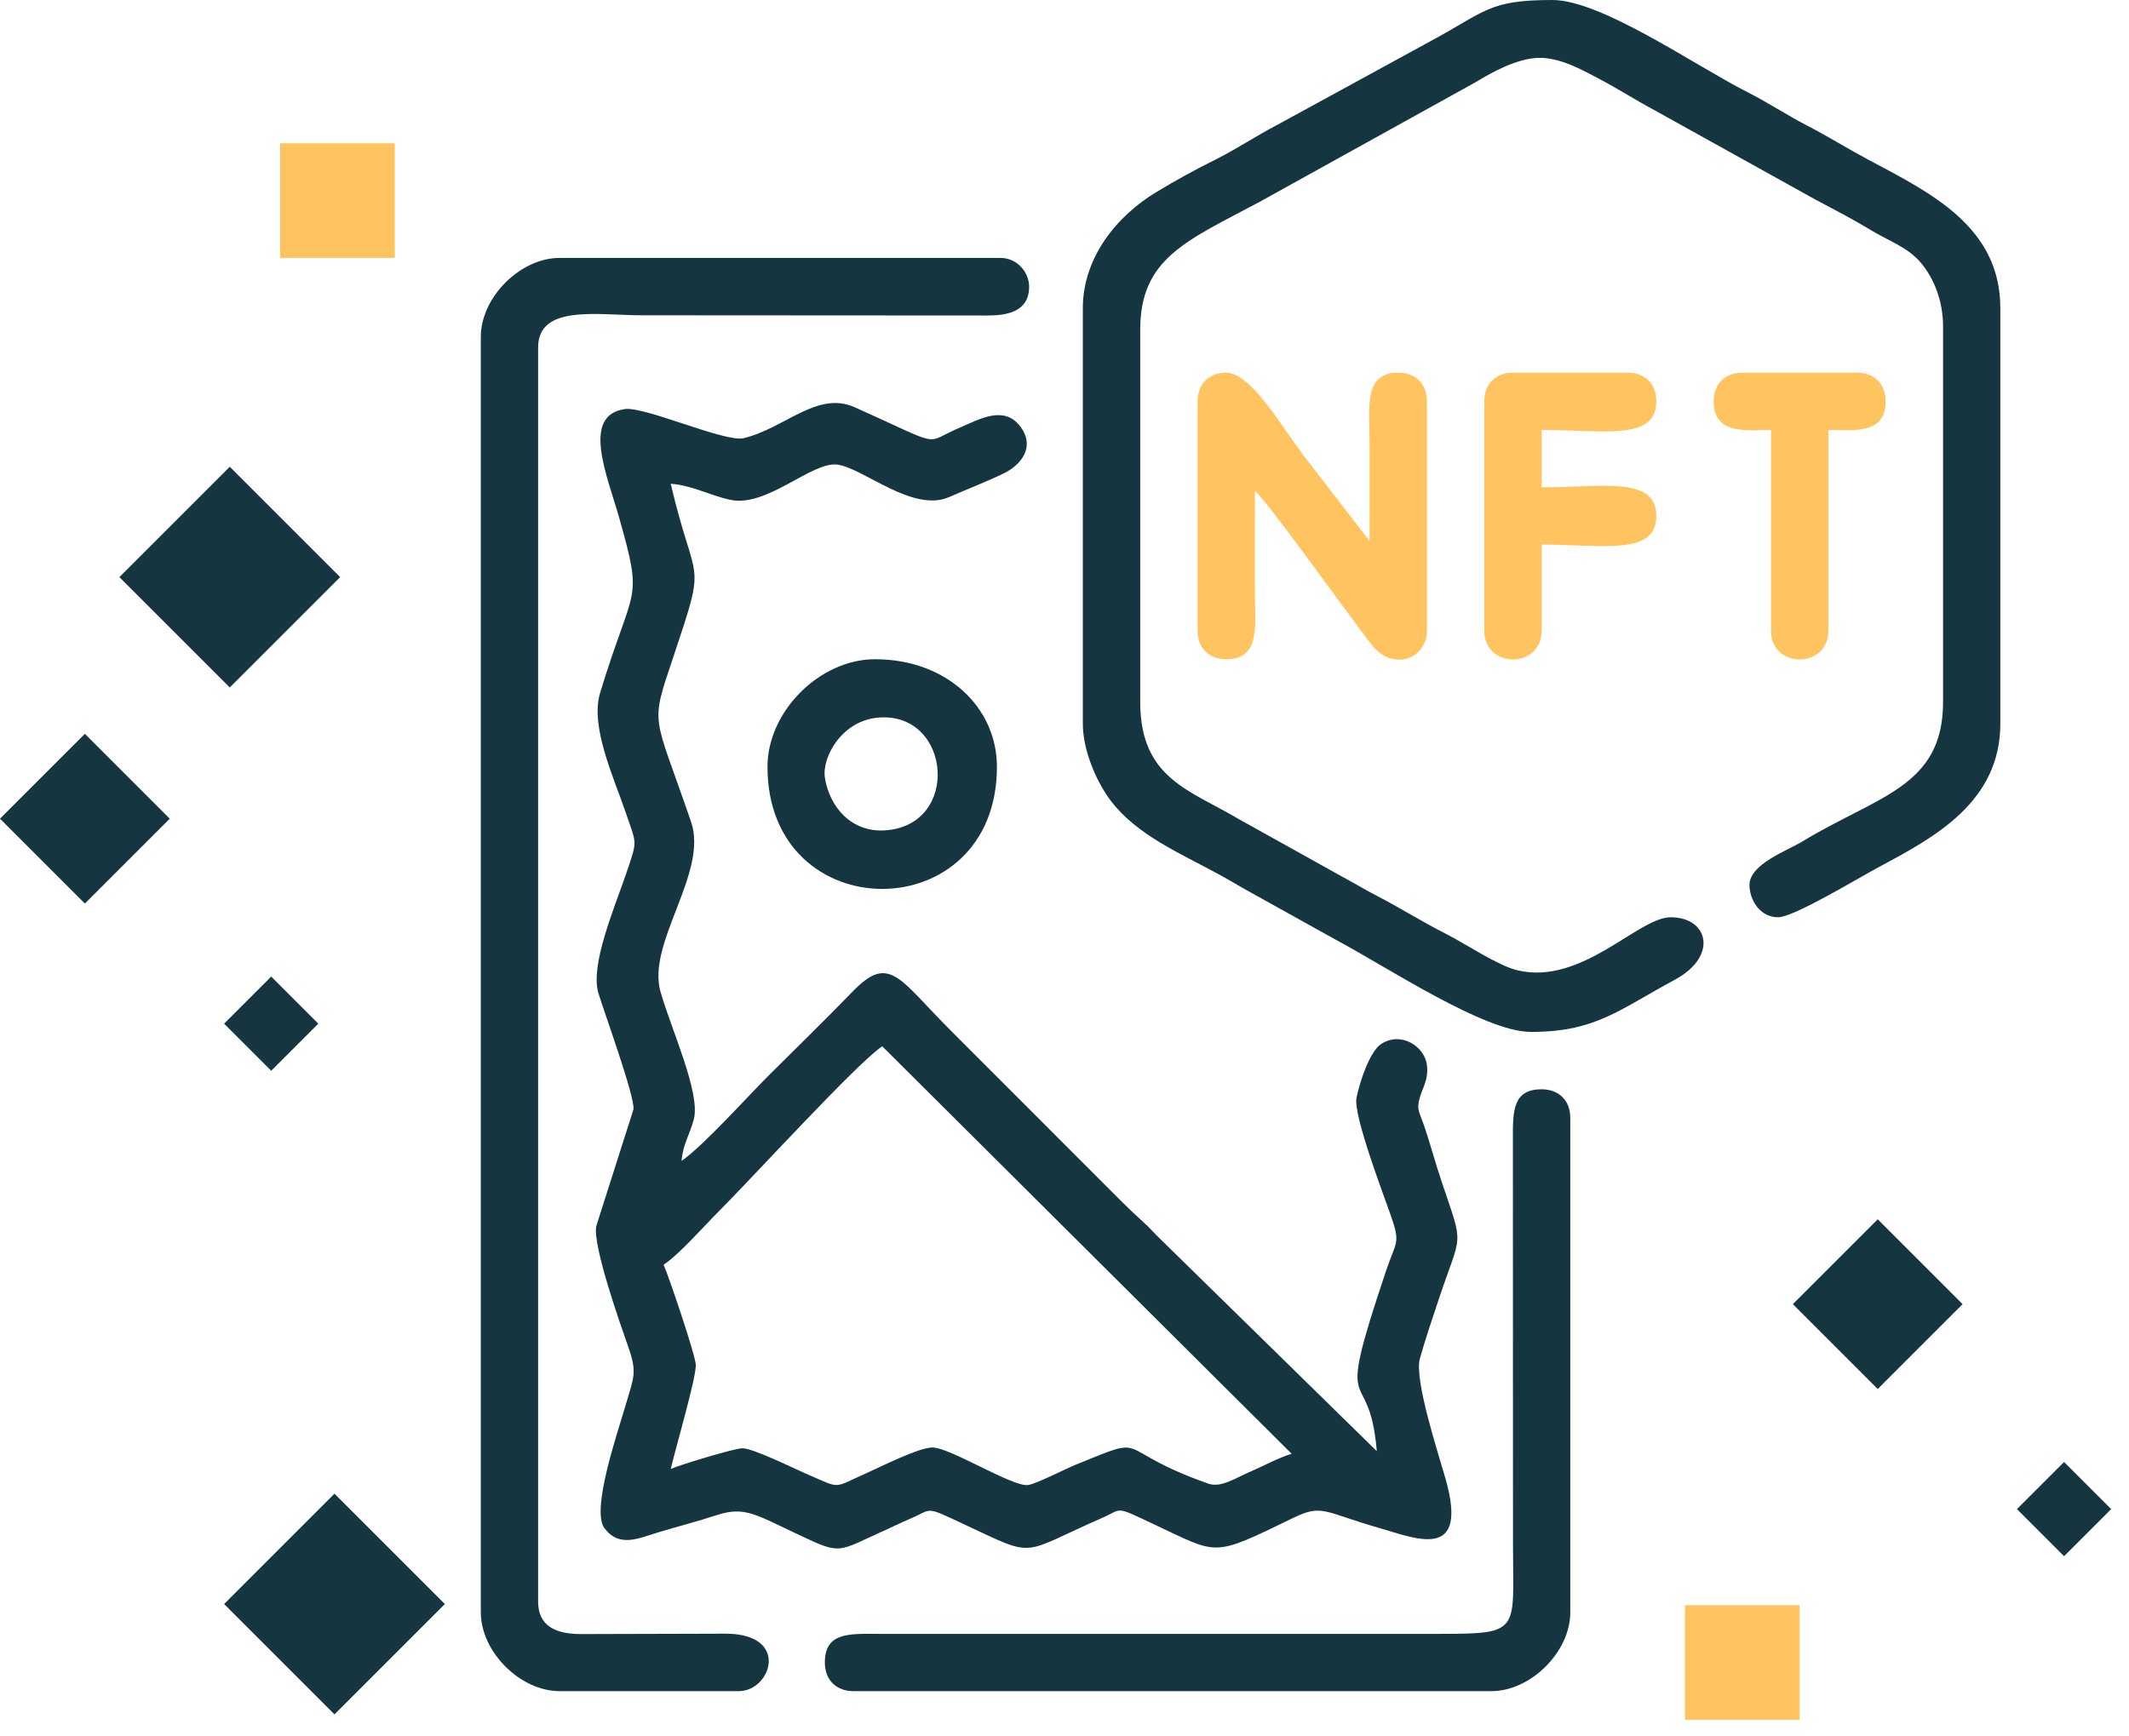 <svg width="114" height="93" viewBox="0 0 114 93" fill="none" xmlns="http://www.w3.org/2000/svg">
<path fill-rule="evenodd" clip-rule="evenodd" d="M35.533 67.74C36.382 67.172 37.645 65.723 38.457 64.911C40.325 63.043 45.882 56.945 47.24 56.038L69.164 77.865C68.501 78.056 67.641 78.524 66.951 78.821C66.165 79.155 65.38 79.702 64.701 79.463C59.378 77.584 61.771 76.751 57.573 78.46C57.048 78.672 55.472 79.484 55.042 79.537C54.198 79.638 50.876 77.526 49.926 77.526C49.204 77.526 47.134 78.571 46.465 78.868C44.523 79.723 45.123 79.771 43.154 78.927C42.448 78.619 40.336 77.574 39.757 77.568C39.338 77.563 36.318 78.486 35.915 78.677C36.196 77.483 37.258 73.869 37.258 73.116C37.258 72.622 35.772 68.244 35.533 67.74ZM73.723 77.722L61.994 66.227C61.968 66.201 61.925 66.158 61.899 66.132C61.872 66.1 61.835 66.062 61.803 66.031L61.426 65.643C61.394 65.617 61.352 65.58 61.325 65.553C61.299 65.526 61.256 65.484 61.225 65.457C60.784 65.054 60.487 64.778 60.046 64.338L50.934 55.22C48.127 52.418 47.638 51.059 45.654 53.108C44.136 54.673 42.692 56.075 41.142 57.619C40.023 58.739 37.587 61.44 36.493 62.178C36.568 61.276 36.934 60.777 37.152 59.944C37.518 58.532 35.942 55.135 35.368 53.119C34.615 50.486 37.942 46.75 37.003 44.012C34.955 38.036 34.79 38.975 36.085 35.096C37.879 29.709 37.242 31.593 35.915 25.909C37.109 26.005 37.942 26.514 39.099 26.769C41.063 27.199 43.472 24.699 44.842 24.885C46.232 25.071 48.886 27.48 50.828 26.62C51.82 26.185 52.871 25.782 53.773 25.341C54.66 24.906 55.498 23.914 54.585 22.783C53.71 21.701 52.388 22.486 51.486 22.863C49.321 23.765 50.727 24.025 45.765 21.812C43.754 20.915 42.034 22.937 39.821 23.468C38.834 23.707 34.519 21.759 33.463 21.908C31.107 22.242 32.519 25.485 33.15 27.713C34.471 32.389 33.935 31.179 32.136 37.102C31.584 38.911 32.864 41.629 33.495 43.492C34.095 45.259 34.153 44.951 33.543 46.75C32.901 48.634 31.59 51.675 32.041 53.188C32.343 54.191 34.01 58.755 33.92 59.418L31.924 65.68C31.738 66.752 33.23 70.961 33.638 72.129C34.137 73.53 33.935 73.758 33.49 75.292C33.039 76.836 31.643 80.885 32.365 81.846C33.161 82.902 34.169 82.398 35.273 82.063C36.403 81.724 37.316 81.496 38.388 81.145C39.885 80.657 40.495 81.135 42.761 82.196C45.096 83.3 44.783 83.125 47.426 81.941C47.898 81.729 48.201 81.57 48.748 81.336C49.963 80.816 49.485 80.641 51.587 81.623C55.578 83.491 54.527 83.257 59.059 81.278C60.121 80.811 59.654 80.636 61.755 81.623C65.284 83.273 64.839 83.438 69.244 81.299C70.804 80.54 70.873 80.981 73.829 81.83C75.819 82.403 78.664 83.65 77.406 79.213C77.024 77.86 75.708 73.88 76.031 72.755C76.344 71.656 76.679 70.674 77.056 69.539C78.266 65.909 78.404 66.88 77.199 63.303C76.849 62.268 76.573 61.201 76.233 60.23C75.968 59.466 75.84 59.418 76.037 58.744C76.185 58.245 76.509 57.789 76.403 57.019C76.265 56.038 75.034 55.236 73.978 55.9C73.325 56.303 72.778 58.054 72.635 58.808C72.454 59.736 74.121 64.083 74.466 65.081C75.007 66.625 74.763 66.445 74.222 68.053C71.361 76.56 73.303 72.718 73.723 77.722Z" fill="#153540"/>
<path fill-rule="evenodd" clip-rule="evenodd" d="M57.982 16.505V38.763C57.982 40.132 58.641 41.634 59.219 42.52C60.519 44.511 62.812 45.519 65.02 46.697C65.593 46.999 66.07 47.291 66.612 47.599L71.547 50.343C74.275 51.797 79.481 55.268 81.97 55.268C85.399 55.268 86.598 54.143 89.713 52.455C92.011 51.203 91.475 49.128 89.459 49.128C87.713 49.128 84.704 52.795 81.249 51.967C80.193 51.712 78.526 50.577 77.433 50.019C76.117 49.356 74.986 48.629 73.718 47.976C73.081 47.647 72.588 47.339 71.866 46.952L66.32 43.863C63.725 42.319 61.055 41.698 61.055 37.611V17.657C61.055 13.825 63.544 12.896 67.45 10.81L79.057 4.378C79.89 3.869 81.212 3.136 82.374 3.099C83.557 3.067 84.799 3.789 85.622 4.219C86.593 4.729 87.543 5.339 88.562 5.886L97.197 10.683C98.242 11.24 99.187 11.723 100.168 12.318C101.129 12.907 102.116 13.215 102.843 14.059C103.517 14.849 104.043 16.064 104.043 17.466V37.611C104.043 42.154 100.513 42.632 96.522 45.062C95.679 45.572 93.678 46.283 93.678 47.398C93.678 48.183 94.225 49.128 95.212 49.128C96.055 49.128 99.547 46.999 100.715 46.379C103.581 44.845 107.11 42.945 107.11 38.763V16.505C107.11 12.127 103.347 10.317 100.073 8.571C98.911 7.95 97.892 7.308 96.751 6.719C95.684 6.167 94.676 5.493 93.55 4.925C90.738 3.497 85.749 0 83.122 0C79.688 0 79.561 0.616 76.536 2.24L68.347 6.713C67.286 7.265 66.272 7.945 65.152 8.513C64.017 9.08 63.008 9.627 61.931 10.28C59.776 11.575 57.982 13.814 57.982 16.505Z" fill="#153540"/>
<path fill-rule="evenodd" clip-rule="evenodd" d="M25.746 18.039V86.357C25.746 88.469 27.853 90.576 29.965 90.576H39.56C41.301 90.576 42.347 87.477 38.801 87.498L31.106 87.519C29.742 87.519 28.814 87.079 28.814 85.778V18.612C28.814 16.282 32.035 16.887 34.381 16.887L52.812 16.898C53.921 16.903 55.105 16.707 55.105 15.353C55.105 14.595 54.479 13.814 53.571 13.814H29.965C27.853 13.814 25.746 15.927 25.746 18.039Z" fill="#153540"/>
<path fill-rule="evenodd" clip-rule="evenodd" d="M44.168 89.042C44.168 89.971 44.773 90.576 45.702 90.576H79.863C81.97 90.576 84.083 88.469 84.083 86.357V59.874C84.083 58.946 83.478 58.341 82.549 58.341C81.02 58.341 80.999 59.471 81.01 61.021L81.015 82.711C81.015 87.349 81.487 87.508 77.173 87.508H47.044C45.431 87.498 44.168 87.434 44.168 89.042Z" fill="#153540"/>
<path fill-rule="evenodd" clip-rule="evenodd" d="M64.127 21.494V33.774C64.127 34.703 64.732 35.308 65.661 35.308C67.518 35.308 67.194 33.488 67.194 31.662C67.194 29.874 67.194 28.08 67.194 26.291C67.789 26.727 72.459 33.297 73.489 34.581C74.603 35.966 76.407 35.276 76.407 33.774V21.494C76.407 20.565 75.797 19.96 74.874 19.96C73.011 19.96 73.335 21.78 73.335 23.606C73.335 25.394 73.335 27.188 73.335 28.977L69.742 24.317C68.564 22.741 66.961 19.96 65.661 19.96C64.732 19.96 64.127 20.565 64.127 21.494Z" fill="#ffc45f"/>
<path fill-rule="evenodd" clip-rule="evenodd" d="M44.169 41.645C44.004 40.562 45.076 38.567 47.082 38.429C50.935 38.163 51.45 44.203 47.395 44.473C45.607 44.596 44.413 43.237 44.169 41.645ZM41.096 41.066C41.096 49.791 53.382 49.791 53.382 41.066C53.382 37.909 50.717 35.308 46.854 35.308C43.892 35.308 41.096 38.105 41.096 41.066Z" fill="#153540"/>
<path fill-rule="evenodd" clip-rule="evenodd" d="M79.477 21.494V33.774C79.477 35.834 82.549 35.834 82.549 33.774V29.168C85.819 29.168 88.69 29.783 88.69 27.634C88.69 25.485 85.819 26.1 82.549 26.1V23.027C85.819 23.027 88.69 23.643 88.69 21.494C88.69 20.565 88.085 19.96 87.156 19.96H81.016C80.087 19.96 79.477 20.565 79.477 21.494Z" fill="#ffc45f"/>
<path fill-rule="evenodd" clip-rule="evenodd" d="M91.762 21.494C91.762 23.319 93.566 23.027 94.829 23.027V33.774C94.829 35.834 97.902 35.834 97.902 33.774V23.027C99.16 23.027 100.97 23.319 100.97 21.494C100.97 20.565 100.365 19.96 99.436 19.96H93.296C92.367 19.96 91.762 20.565 91.762 21.494Z" fill="#ffc45f"/>
<path fill-rule="evenodd" clip-rule="evenodd" d="M15 13.814H21.14V7.674H15V13.814Z" fill="#ffc45f"/>
<path fill-rule="evenodd" clip-rule="evenodd" d="M90.223 92.115H96.363V85.975H90.223V92.115Z" fill="#ffc45f"/>
<rect x="6.393" y="30.91" width="8.358" height="8.358" transform="rotate(-45 6.393 30.91)" fill="#153540"/>
<rect x="12" y="85.91" width="8.358" height="8.358" transform="rotate(-45 12 85.91)" fill="#153540"/>
<rect y="43.848" width="6.428" height="6.428" transform="rotate(-45 0 43.848)" fill="#153540"/>
<rect x="96" y="69.848" width="6.428" height="6.428" transform="rotate(-45 96 69.848)" fill="#153540"/>
<rect x="12" y="54.826" width="3.567" height="3.567" transform="rotate(-45 12 54.826)" fill="#153540"/>
<rect x="108" y="80.826" width="3.567" height="3.567" transform="rotate(-45 108 80.826)" fill="#153540"/>
</svg>

